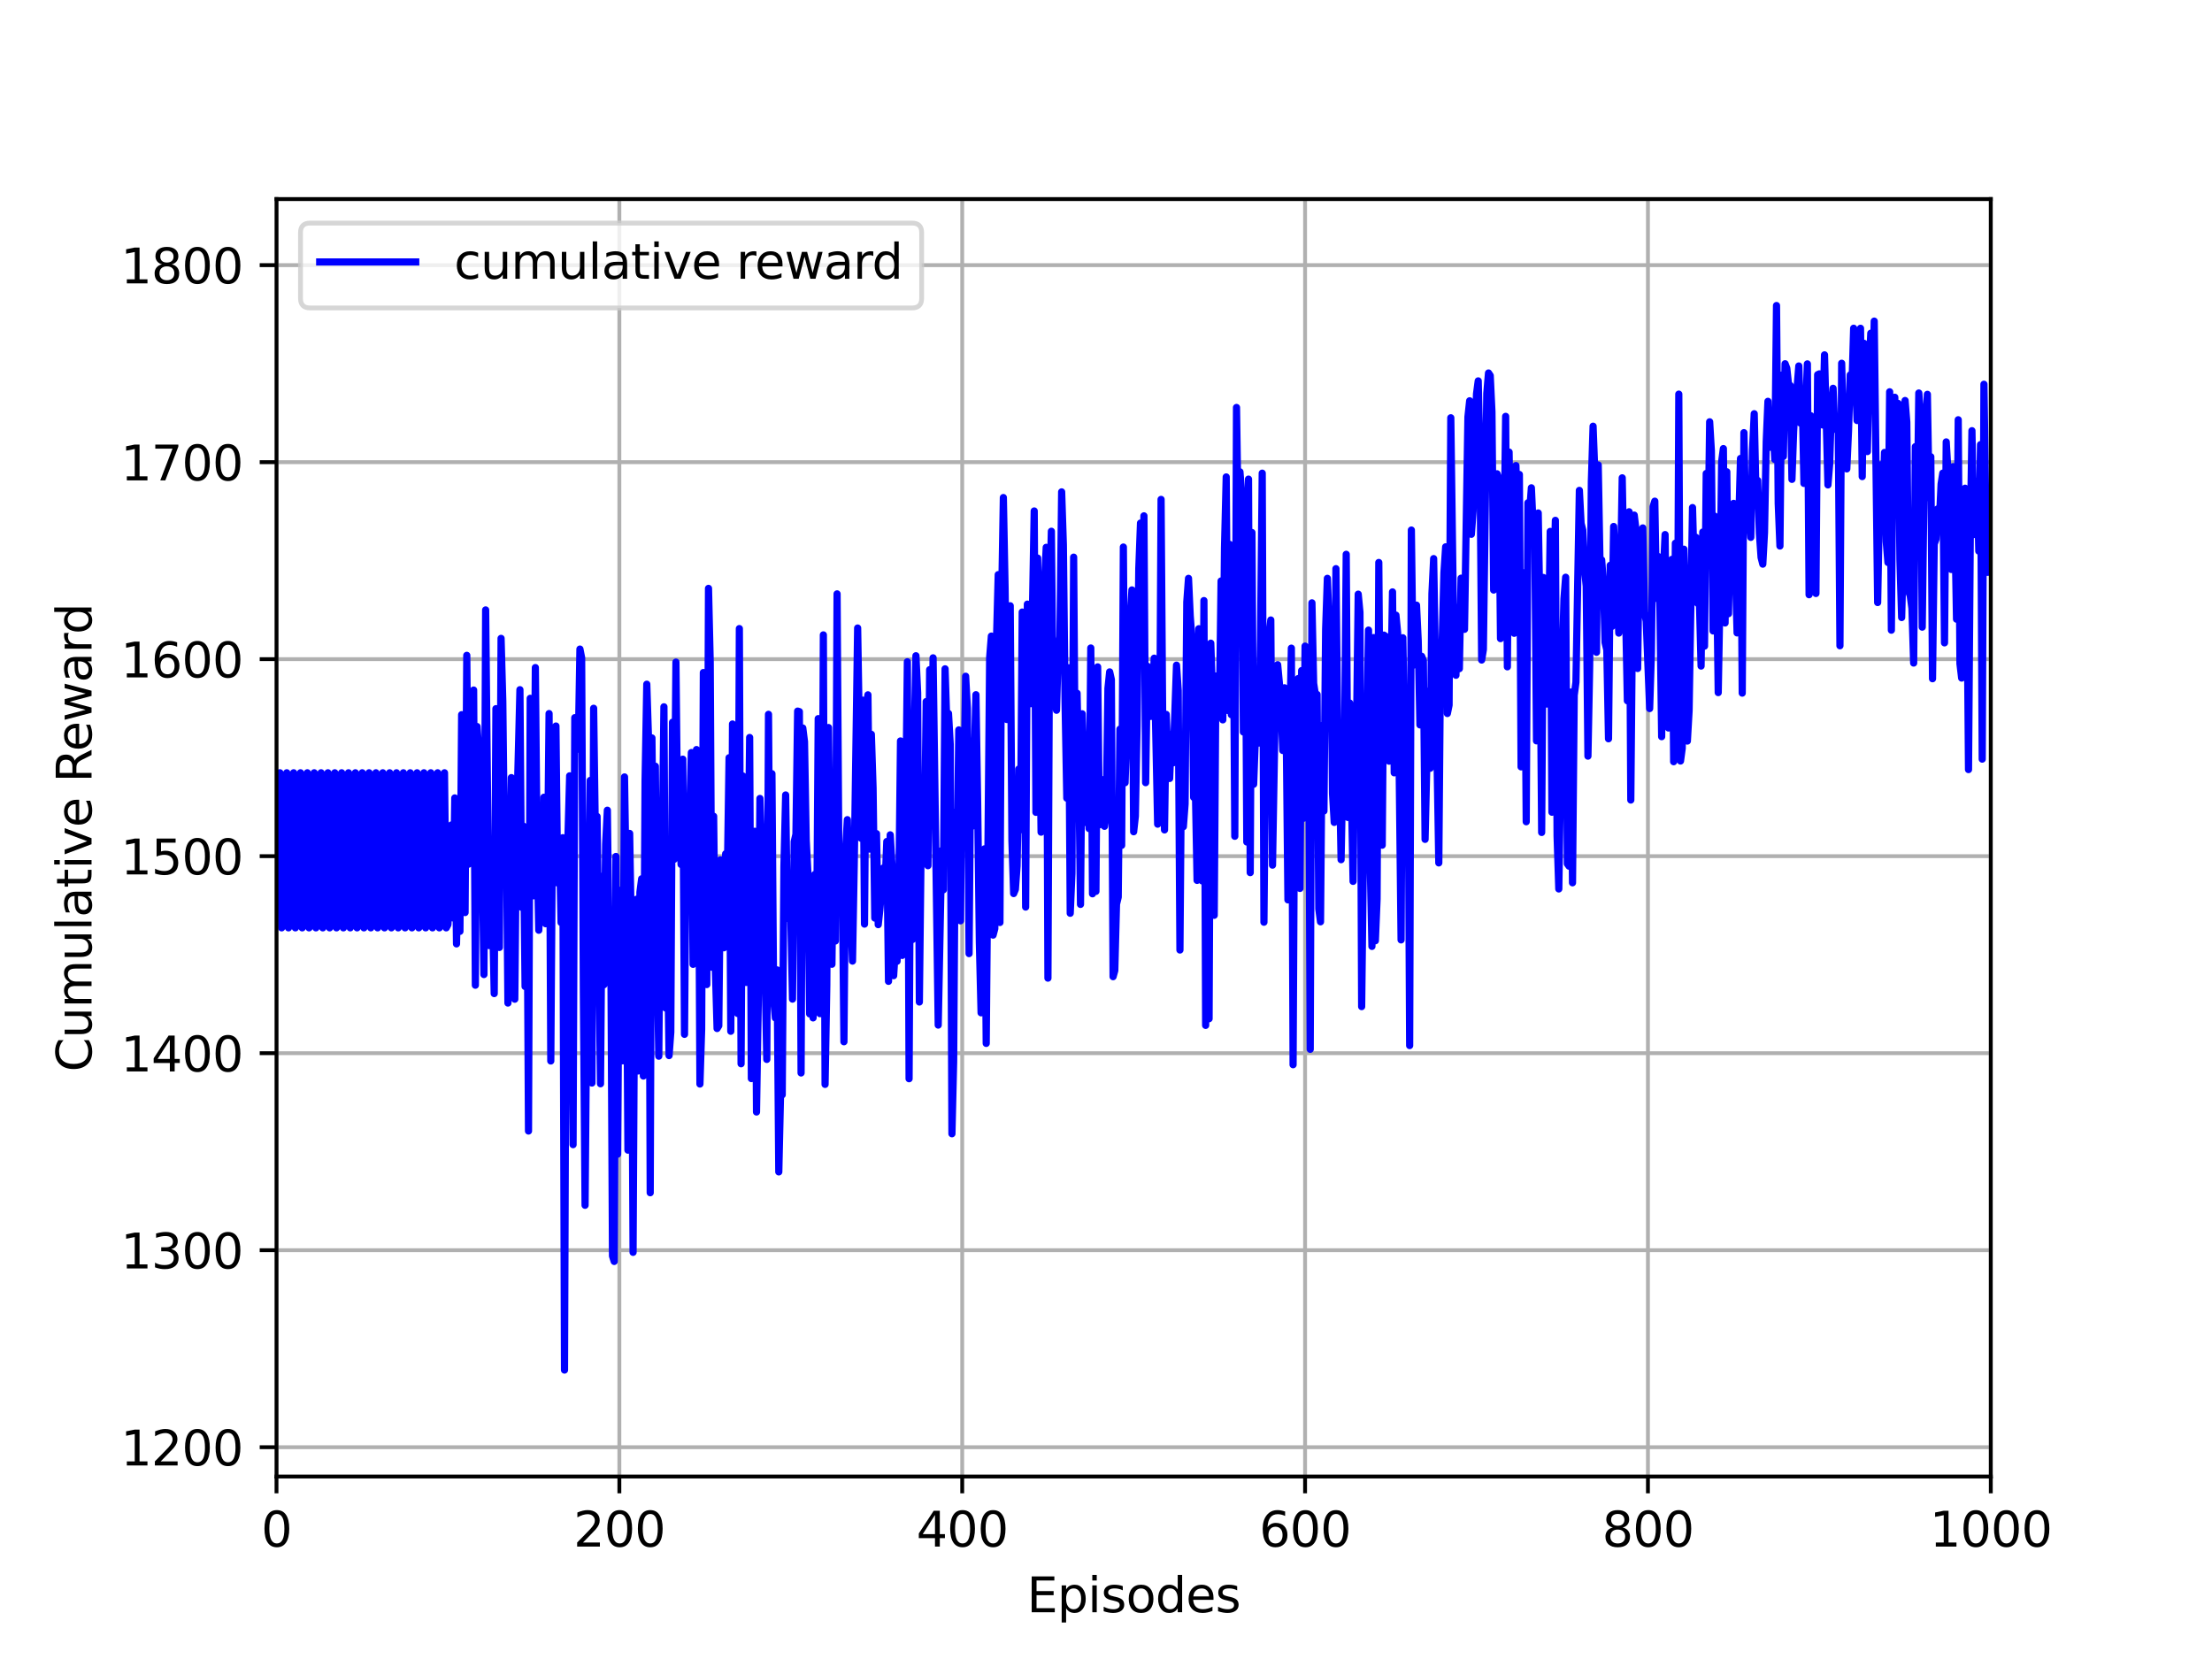 <?xml version="1.0" encoding="utf-8" standalone="no"?>
<!DOCTYPE svg PUBLIC "-//W3C//DTD SVG 1.1//EN"
  "http://www.w3.org/Graphics/SVG/1.1/DTD/svg11.dtd">
<svg height="345.6pt" version="1.1" viewBox="0 0 460.8 345.6" width="460.8pt" xmlns="http://www.w3.org/2000/svg" xmlns:xlink="http://www.w3.org/1999/xlink">
 <defs>
  <style type="text/css">*{stroke-linecap:butt;stroke-linejoin:round;}</style>
 </defs>
 <g id="figure_1">
  <g id="patch_1">
   <path d="M 0 345.6 
L 460.8 345.6 
L 460.8 0 
L 0 0 
z
" style="fill:#ffffff;"/>
  </g>
  <g id="axes_1">
   <g id="patch_2">
    <path d="M 57.6 307.584 
L 414.72 307.584 
L 414.72 41.472 
L 57.6 41.472 
z
" style="fill:#ffffff;"/>
   </g>
   <g id="matplotlib.axis_1">
    <g id="xtick_1">
     <g id="line2d_1">
      <path clip-path="url(#p957eb43e8a)" d="M 57.6 307.584 
L 57.6 41.472 
" style="fill:none;stroke:#b0b0b0;stroke-linecap:square;stroke-width:0.8;"/>
     </g>
     <g id="line2d_2">
      <defs>
       <path d="M 0 0 
L 0 3.5 
" id="mf67f5f4d45" style="stroke:#000000;stroke-width:0.8;"/>
      </defs>
      <g>
       <use style="stroke:#000000;stroke-width:0.8;" x="57.6" xlink:href="#mf67f5f4d45" y="307.584"/>
      </g>
     </g>
     <g id="text_1">
      <!-- 0 -->
      <g transform="translate(54.419 322.182)scale(0.1 -0.1)">
       <defs>
        <path d="M 2034 4250 
Q 1547 4250 1301 3770 
Q 1056 3291 1056 2328 
Q 1056 1369 1301 889 
Q 1547 409 2034 409 
Q 2525 409 2770 889 
Q 3016 1369 3016 2328 
Q 3016 3291 2770 3770 
Q 2525 4250 2034 4250 
z
M 2034 4750 
Q 2819 4750 3233 4129 
Q 3647 3509 3647 2328 
Q 3647 1150 3233 529 
Q 2819 -91 2034 -91 
Q 1250 -91 836 529 
Q 422 1150 422 2328 
Q 422 3509 836 4129 
Q 1250 4750 2034 4750 
z
" id="DejaVuSans-30" transform="scale(0.016)"/>
       </defs>
       <use xlink:href="#DejaVuSans-30"/>
      </g>
     </g>
    </g>
    <g id="xtick_2">
     <g id="line2d_3">
      <path clip-path="url(#p957eb43e8a)" d="M 129.024 307.584 
L 129.024 41.472 
" style="fill:none;stroke:#b0b0b0;stroke-linecap:square;stroke-width:0.8;"/>
     </g>
     <g id="line2d_4">
      <g>
       <use style="stroke:#000000;stroke-width:0.8;" x="129.024" xlink:href="#mf67f5f4d45" y="307.584"/>
      </g>
     </g>
     <g id="text_2">
      <!-- 200 -->
      <g transform="translate(119.48 322.182)scale(0.1 -0.1)">
       <defs>
        <path d="M 1228 531 
L 3431 531 
L 3431 0 
L 469 0 
L 469 531 
Q 828 903 1448 1529 
Q 2069 2156 2228 2338 
Q 2531 2678 2651 2914 
Q 2772 3150 2772 3378 
Q 2772 3750 2511 3984 
Q 2250 4219 1831 4219 
Q 1534 4219 1204 4116 
Q 875 4013 500 3803 
L 500 4441 
Q 881 4594 1212 4672 
Q 1544 4750 1819 4750 
Q 2544 4750 2975 4387 
Q 3406 4025 3406 3419 
Q 3406 3131 3298 2873 
Q 3191 2616 2906 2266 
Q 2828 2175 2409 1742 
Q 1991 1309 1228 531 
z
" id="DejaVuSans-32" transform="scale(0.016)"/>
       </defs>
       <use xlink:href="#DejaVuSans-32"/>
       <use x="63.623" xlink:href="#DejaVuSans-30"/>
       <use x="127.246" xlink:href="#DejaVuSans-30"/>
      </g>
     </g>
    </g>
    <g id="xtick_3">
     <g id="line2d_5">
      <path clip-path="url(#p957eb43e8a)" d="M 200.448 307.584 
L 200.448 41.472 
" style="fill:none;stroke:#b0b0b0;stroke-linecap:square;stroke-width:0.8;"/>
     </g>
     <g id="line2d_6">
      <g>
       <use style="stroke:#000000;stroke-width:0.8;" x="200.448" xlink:href="#mf67f5f4d45" y="307.584"/>
      </g>
     </g>
     <g id="text_3">
      <!-- 400 -->
      <g transform="translate(190.904 322.182)scale(0.1 -0.1)">
       <defs>
        <path d="M 2419 4116 
L 825 1625 
L 2419 1625 
L 2419 4116 
z
M 2253 4666 
L 3047 4666 
L 3047 1625 
L 3713 1625 
L 3713 1100 
L 3047 1100 
L 3047 0 
L 2419 0 
L 2419 1100 
L 313 1100 
L 313 1709 
L 2253 4666 
z
" id="DejaVuSans-34" transform="scale(0.016)"/>
       </defs>
       <use xlink:href="#DejaVuSans-34"/>
       <use x="63.623" xlink:href="#DejaVuSans-30"/>
       <use x="127.246" xlink:href="#DejaVuSans-30"/>
      </g>
     </g>
    </g>
    <g id="xtick_4">
     <g id="line2d_7">
      <path clip-path="url(#p957eb43e8a)" d="M 271.872 307.584 
L 271.872 41.472 
" style="fill:none;stroke:#b0b0b0;stroke-linecap:square;stroke-width:0.8;"/>
     </g>
     <g id="line2d_8">
      <g>
       <use style="stroke:#000000;stroke-width:0.8;" x="271.872" xlink:href="#mf67f5f4d45" y="307.584"/>
      </g>
     </g>
     <g id="text_4">
      <!-- 600 -->
      <g transform="translate(262.328 322.182)scale(0.1 -0.1)">
       <defs>
        <path d="M 2113 2584 
Q 1688 2584 1439 2293 
Q 1191 2003 1191 1497 
Q 1191 994 1439 701 
Q 1688 409 2113 409 
Q 2538 409 2786 701 
Q 3034 994 3034 1497 
Q 3034 2003 2786 2293 
Q 2538 2584 2113 2584 
z
M 3366 4563 
L 3366 3988 
Q 3128 4100 2886 4159 
Q 2644 4219 2406 4219 
Q 1781 4219 1451 3797 
Q 1122 3375 1075 2522 
Q 1259 2794 1537 2939 
Q 1816 3084 2150 3084 
Q 2853 3084 3261 2657 
Q 3669 2231 3669 1497 
Q 3669 778 3244 343 
Q 2819 -91 2113 -91 
Q 1303 -91 875 529 
Q 447 1150 447 2328 
Q 447 3434 972 4092 
Q 1497 4750 2381 4750 
Q 2619 4750 2861 4703 
Q 3103 4656 3366 4563 
z
" id="DejaVuSans-36" transform="scale(0.016)"/>
       </defs>
       <use xlink:href="#DejaVuSans-36"/>
       <use x="63.623" xlink:href="#DejaVuSans-30"/>
       <use x="127.246" xlink:href="#DejaVuSans-30"/>
      </g>
     </g>
    </g>
    <g id="xtick_5">
     <g id="line2d_9">
      <path clip-path="url(#p957eb43e8a)" d="M 343.296 307.584 
L 343.296 41.472 
" style="fill:none;stroke:#b0b0b0;stroke-linecap:square;stroke-width:0.8;"/>
     </g>
     <g id="line2d_10">
      <g>
       <use style="stroke:#000000;stroke-width:0.8;" x="343.296" xlink:href="#mf67f5f4d45" y="307.584"/>
      </g>
     </g>
     <g id="text_5">
      <!-- 800 -->
      <g transform="translate(333.752 322.182)scale(0.1 -0.1)">
       <defs>
        <path d="M 2034 2216 
Q 1584 2216 1326 1975 
Q 1069 1734 1069 1313 
Q 1069 891 1326 650 
Q 1584 409 2034 409 
Q 2484 409 2743 651 
Q 3003 894 3003 1313 
Q 3003 1734 2745 1975 
Q 2488 2216 2034 2216 
z
M 1403 2484 
Q 997 2584 770 2862 
Q 544 3141 544 3541 
Q 544 4100 942 4425 
Q 1341 4750 2034 4750 
Q 2731 4750 3128 4425 
Q 3525 4100 3525 3541 
Q 3525 3141 3298 2862 
Q 3072 2584 2669 2484 
Q 3125 2378 3379 2068 
Q 3634 1759 3634 1313 
Q 3634 634 3220 271 
Q 2806 -91 2034 -91 
Q 1263 -91 848 271 
Q 434 634 434 1313 
Q 434 1759 690 2068 
Q 947 2378 1403 2484 
z
M 1172 3481 
Q 1172 3119 1398 2916 
Q 1625 2713 2034 2713 
Q 2441 2713 2670 2916 
Q 2900 3119 2900 3481 
Q 2900 3844 2670 4047 
Q 2441 4250 2034 4250 
Q 1625 4250 1398 4047 
Q 1172 3844 1172 3481 
z
" id="DejaVuSans-38" transform="scale(0.016)"/>
       </defs>
       <use xlink:href="#DejaVuSans-38"/>
       <use x="63.623" xlink:href="#DejaVuSans-30"/>
       <use x="127.246" xlink:href="#DejaVuSans-30"/>
      </g>
     </g>
    </g>
    <g id="xtick_6">
     <g id="line2d_11">
      <path clip-path="url(#p957eb43e8a)" d="M 414.72 307.584 
L 414.72 41.472 
" style="fill:none;stroke:#b0b0b0;stroke-linecap:square;stroke-width:0.8;"/>
     </g>
     <g id="line2d_12">
      <g>
       <use style="stroke:#000000;stroke-width:0.8;" x="414.72" xlink:href="#mf67f5f4d45" y="307.584"/>
      </g>
     </g>
     <g id="text_6">
      <!-- 1000 -->
      <g transform="translate(401.995 322.182)scale(0.1 -0.1)">
       <defs>
        <path d="M 794 531 
L 1825 531 
L 1825 4091 
L 703 3866 
L 703 4441 
L 1819 4666 
L 2450 4666 
L 2450 531 
L 3481 531 
L 3481 0 
L 794 0 
L 794 531 
z
" id="DejaVuSans-31" transform="scale(0.016)"/>
       </defs>
       <use xlink:href="#DejaVuSans-31"/>
       <use x="63.623" xlink:href="#DejaVuSans-30"/>
       <use x="127.246" xlink:href="#DejaVuSans-30"/>
       <use x="190.869" xlink:href="#DejaVuSans-30"/>
      </g>
     </g>
    </g>
    <g id="text_7">
     <!-- Episodes -->
     <g transform="translate(213.918 335.861)scale(0.1 -0.1)">
      <defs>
       <path d="M 628 4666 
L 3578 4666 
L 3578 4134 
L 1259 4134 
L 1259 2753 
L 3481 2753 
L 3481 2222 
L 1259 2222 
L 1259 531 
L 3634 531 
L 3634 0 
L 628 0 
L 628 4666 
z
" id="DejaVuSans-45" transform="scale(0.016)"/>
       <path d="M 1159 525 
L 1159 -1331 
L 581 -1331 
L 581 3500 
L 1159 3500 
L 1159 2969 
Q 1341 3281 1617 3432 
Q 1894 3584 2278 3584 
Q 2916 3584 3314 3078 
Q 3713 2572 3713 1747 
Q 3713 922 3314 415 
Q 2916 -91 2278 -91 
Q 1894 -91 1617 61 
Q 1341 213 1159 525 
z
M 3116 1747 
Q 3116 2381 2855 2742 
Q 2594 3103 2138 3103 
Q 1681 3103 1420 2742 
Q 1159 2381 1159 1747 
Q 1159 1113 1420 752 
Q 1681 391 2138 391 
Q 2594 391 2855 752 
Q 3116 1113 3116 1747 
z
" id="DejaVuSans-70" transform="scale(0.016)"/>
       <path d="M 603 3500 
L 1178 3500 
L 1178 0 
L 603 0 
L 603 3500 
z
M 603 4863 
L 1178 4863 
L 1178 4134 
L 603 4134 
L 603 4863 
z
" id="DejaVuSans-69" transform="scale(0.016)"/>
       <path d="M 2834 3397 
L 2834 2853 
Q 2591 2978 2328 3040 
Q 2066 3103 1784 3103 
Q 1356 3103 1142 2972 
Q 928 2841 928 2578 
Q 928 2378 1081 2264 
Q 1234 2150 1697 2047 
L 1894 2003 
Q 2506 1872 2764 1633 
Q 3022 1394 3022 966 
Q 3022 478 2636 193 
Q 2250 -91 1575 -91 
Q 1294 -91 989 -36 
Q 684 19 347 128 
L 347 722 
Q 666 556 975 473 
Q 1284 391 1588 391 
Q 1994 391 2212 530 
Q 2431 669 2431 922 
Q 2431 1156 2273 1281 
Q 2116 1406 1581 1522 
L 1381 1569 
Q 847 1681 609 1914 
Q 372 2147 372 2553 
Q 372 3047 722 3315 
Q 1072 3584 1716 3584 
Q 2034 3584 2315 3537 
Q 2597 3491 2834 3397 
z
" id="DejaVuSans-73" transform="scale(0.016)"/>
       <path d="M 1959 3097 
Q 1497 3097 1228 2736 
Q 959 2375 959 1747 
Q 959 1119 1226 758 
Q 1494 397 1959 397 
Q 2419 397 2687 759 
Q 2956 1122 2956 1747 
Q 2956 2369 2687 2733 
Q 2419 3097 1959 3097 
z
M 1959 3584 
Q 2709 3584 3137 3096 
Q 3566 2609 3566 1747 
Q 3566 888 3137 398 
Q 2709 -91 1959 -91 
Q 1206 -91 779 398 
Q 353 888 353 1747 
Q 353 2609 779 3096 
Q 1206 3584 1959 3584 
z
" id="DejaVuSans-6f" transform="scale(0.016)"/>
       <path d="M 2906 2969 
L 2906 4863 
L 3481 4863 
L 3481 0 
L 2906 0 
L 2906 525 
Q 2725 213 2448 61 
Q 2172 -91 1784 -91 
Q 1150 -91 751 415 
Q 353 922 353 1747 
Q 353 2572 751 3078 
Q 1150 3584 1784 3584 
Q 2172 3584 2448 3432 
Q 2725 3281 2906 2969 
z
M 947 1747 
Q 947 1113 1208 752 
Q 1469 391 1925 391 
Q 2381 391 2643 752 
Q 2906 1113 2906 1747 
Q 2906 2381 2643 2742 
Q 2381 3103 1925 3103 
Q 1469 3103 1208 2742 
Q 947 2381 947 1747 
z
" id="DejaVuSans-64" transform="scale(0.016)"/>
       <path d="M 3597 1894 
L 3597 1613 
L 953 1613 
Q 991 1019 1311 708 
Q 1631 397 2203 397 
Q 2534 397 2845 478 
Q 3156 559 3463 722 
L 3463 178 
Q 3153 47 2828 -22 
Q 2503 -91 2169 -91 
Q 1331 -91 842 396 
Q 353 884 353 1716 
Q 353 2575 817 3079 
Q 1281 3584 2069 3584 
Q 2775 3584 3186 3129 
Q 3597 2675 3597 1894 
z
M 3022 2063 
Q 3016 2534 2758 2815 
Q 2500 3097 2075 3097 
Q 1594 3097 1305 2825 
Q 1016 2553 972 2059 
L 3022 2063 
z
" id="DejaVuSans-65" transform="scale(0.016)"/>
      </defs>
      <use xlink:href="#DejaVuSans-45"/>
      <use x="63.184" xlink:href="#DejaVuSans-70"/>
      <use x="126.66" xlink:href="#DejaVuSans-69"/>
      <use x="154.443" xlink:href="#DejaVuSans-73"/>
      <use x="206.543" xlink:href="#DejaVuSans-6f"/>
      <use x="267.725" xlink:href="#DejaVuSans-64"/>
      <use x="331.201" xlink:href="#DejaVuSans-65"/>
      <use x="392.725" xlink:href="#DejaVuSans-73"/>
     </g>
    </g>
   </g>
   <g id="matplotlib.axis_2">
    <g id="ytick_1">
     <g id="line2d_13">
      <path clip-path="url(#p957eb43e8a)" d="M 57.6 301.48 
L 414.72 301.48 
" style="fill:none;stroke:#b0b0b0;stroke-linecap:square;stroke-width:0.8;"/>
     </g>
     <g id="line2d_14">
      <defs>
       <path d="M 0 0 
L -3.5 0 
" id="md6b664fd42" style="stroke:#000000;stroke-width:0.8;"/>
      </defs>
      <g>
       <use style="stroke:#000000;stroke-width:0.8;" x="57.6" xlink:href="#md6b664fd42" y="301.48"/>
      </g>
     </g>
     <g id="text_8">
      <!-- 1200 -->
      <g transform="translate(25.15 305.279)scale(0.1 -0.1)">
       <use xlink:href="#DejaVuSans-31"/>
       <use x="63.623" xlink:href="#DejaVuSans-32"/>
       <use x="127.246" xlink:href="#DejaVuSans-30"/>
       <use x="190.869" xlink:href="#DejaVuSans-30"/>
      </g>
     </g>
    </g>
    <g id="ytick_2">
     <g id="line2d_15">
      <path clip-path="url(#p957eb43e8a)" d="M 57.6 260.439 
L 414.72 260.439 
" style="fill:none;stroke:#b0b0b0;stroke-linecap:square;stroke-width:0.8;"/>
     </g>
     <g id="line2d_16">
      <g>
       <use style="stroke:#000000;stroke-width:0.8;" x="57.6" xlink:href="#md6b664fd42" y="260.439"/>
      </g>
     </g>
     <g id="text_9">
      <!-- 1300 -->
      <g transform="translate(25.15 264.239)scale(0.1 -0.1)">
       <defs>
        <path d="M 2597 2516 
Q 3050 2419 3304 2112 
Q 3559 1806 3559 1356 
Q 3559 666 3084 287 
Q 2609 -91 1734 -91 
Q 1441 -91 1130 -33 
Q 819 25 488 141 
L 488 750 
Q 750 597 1062 519 
Q 1375 441 1716 441 
Q 2309 441 2620 675 
Q 2931 909 2931 1356 
Q 2931 1769 2642 2001 
Q 2353 2234 1838 2234 
L 1294 2234 
L 1294 2753 
L 1863 2753 
Q 2328 2753 2575 2939 
Q 2822 3125 2822 3475 
Q 2822 3834 2567 4026 
Q 2313 4219 1838 4219 
Q 1578 4219 1281 4162 
Q 984 4106 628 3988 
L 628 4550 
Q 988 4650 1302 4700 
Q 1616 4750 1894 4750 
Q 2613 4750 3031 4423 
Q 3450 4097 3450 3541 
Q 3450 3153 3228 2886 
Q 3006 2619 2597 2516 
z
" id="DejaVuSans-33" transform="scale(0.016)"/>
       </defs>
       <use xlink:href="#DejaVuSans-31"/>
       <use x="63.623" xlink:href="#DejaVuSans-33"/>
       <use x="127.246" xlink:href="#DejaVuSans-30"/>
       <use x="190.869" xlink:href="#DejaVuSans-30"/>
      </g>
     </g>
    </g>
    <g id="ytick_3">
     <g id="line2d_17">
      <path clip-path="url(#p957eb43e8a)" d="M 57.6 219.398 
L 414.72 219.398 
" style="fill:none;stroke:#b0b0b0;stroke-linecap:square;stroke-width:0.8;"/>
     </g>
     <g id="line2d_18">
      <g>
       <use style="stroke:#000000;stroke-width:0.8;" x="57.6" xlink:href="#md6b664fd42" y="219.398"/>
      </g>
     </g>
     <g id="text_10">
      <!-- 1400 -->
      <g transform="translate(25.15 223.198)scale(0.1 -0.1)">
       <use xlink:href="#DejaVuSans-31"/>
       <use x="63.623" xlink:href="#DejaVuSans-34"/>
       <use x="127.246" xlink:href="#DejaVuSans-30"/>
       <use x="190.869" xlink:href="#DejaVuSans-30"/>
      </g>
     </g>
    </g>
    <g id="ytick_4">
     <g id="line2d_19">
      <path clip-path="url(#p957eb43e8a)" d="M 57.6 178.358 
L 414.72 178.358 
" style="fill:none;stroke:#b0b0b0;stroke-linecap:square;stroke-width:0.8;"/>
     </g>
     <g id="line2d_20">
      <g>
       <use style="stroke:#000000;stroke-width:0.8;" x="57.6" xlink:href="#md6b664fd42" y="178.358"/>
      </g>
     </g>
     <g id="text_11">
      <!-- 1500 -->
      <g transform="translate(25.15 182.157)scale(0.1 -0.1)">
       <defs>
        <path d="M 691 4666 
L 3169 4666 
L 3169 4134 
L 1269 4134 
L 1269 2991 
Q 1406 3038 1543 3061 
Q 1681 3084 1819 3084 
Q 2600 3084 3056 2656 
Q 3513 2228 3513 1497 
Q 3513 744 3044 326 
Q 2575 -91 1722 -91 
Q 1428 -91 1123 -41 
Q 819 9 494 109 
L 494 744 
Q 775 591 1075 516 
Q 1375 441 1709 441 
Q 2250 441 2565 725 
Q 2881 1009 2881 1497 
Q 2881 1984 2565 2268 
Q 2250 2553 1709 2553 
Q 1456 2553 1204 2497 
Q 953 2441 691 2322 
L 691 4666 
z
" id="DejaVuSans-35" transform="scale(0.016)"/>
       </defs>
       <use xlink:href="#DejaVuSans-31"/>
       <use x="63.623" xlink:href="#DejaVuSans-35"/>
       <use x="127.246" xlink:href="#DejaVuSans-30"/>
       <use x="190.869" xlink:href="#DejaVuSans-30"/>
      </g>
     </g>
    </g>
    <g id="ytick_5">
     <g id="line2d_21">
      <path clip-path="url(#p957eb43e8a)" d="M 57.6 137.317 
L 414.72 137.317 
" style="fill:none;stroke:#b0b0b0;stroke-linecap:square;stroke-width:0.8;"/>
     </g>
     <g id="line2d_22">
      <g>
       <use style="stroke:#000000;stroke-width:0.8;" x="57.6" xlink:href="#md6b664fd42" y="137.317"/>
      </g>
     </g>
     <g id="text_12">
      <!-- 1600 -->
      <g transform="translate(25.15 141.116)scale(0.1 -0.1)">
       <use xlink:href="#DejaVuSans-31"/>
       <use x="63.623" xlink:href="#DejaVuSans-36"/>
       <use x="127.246" xlink:href="#DejaVuSans-30"/>
       <use x="190.869" xlink:href="#DejaVuSans-30"/>
      </g>
     </g>
    </g>
    <g id="ytick_6">
     <g id="line2d_23">
      <path clip-path="url(#p957eb43e8a)" d="M 57.6 96.276 
L 414.72 96.276 
" style="fill:none;stroke:#b0b0b0;stroke-linecap:square;stroke-width:0.8;"/>
     </g>
     <g id="line2d_24">
      <g>
       <use style="stroke:#000000;stroke-width:0.8;" x="57.6" xlink:href="#md6b664fd42" y="96.276"/>
      </g>
     </g>
     <g id="text_13">
      <!-- 1700 -->
      <g transform="translate(25.15 100.075)scale(0.1 -0.1)">
       <defs>
        <path d="M 525 4666 
L 3525 4666 
L 3525 4397 
L 1831 0 
L 1172 0 
L 2766 4134 
L 525 4134 
L 525 4666 
z
" id="DejaVuSans-37" transform="scale(0.016)"/>
       </defs>
       <use xlink:href="#DejaVuSans-31"/>
       <use x="63.623" xlink:href="#DejaVuSans-37"/>
       <use x="127.246" xlink:href="#DejaVuSans-30"/>
       <use x="190.869" xlink:href="#DejaVuSans-30"/>
      </g>
     </g>
    </g>
    <g id="ytick_7">
     <g id="line2d_25">
      <path clip-path="url(#p957eb43e8a)" d="M 57.6 55.235 
L 414.72 55.235 
" style="fill:none;stroke:#b0b0b0;stroke-linecap:square;stroke-width:0.8;"/>
     </g>
     <g id="line2d_26">
      <g>
       <use style="stroke:#000000;stroke-width:0.8;" x="57.6" xlink:href="#md6b664fd42" y="55.235"/>
      </g>
     </g>
     <g id="text_14">
      <!-- 1800 -->
      <g transform="translate(25.15 59.034)scale(0.1 -0.1)">
       <use xlink:href="#DejaVuSans-31"/>
       <use x="63.623" xlink:href="#DejaVuSans-38"/>
       <use x="127.246" xlink:href="#DejaVuSans-30"/>
       <use x="190.869" xlink:href="#DejaVuSans-30"/>
      </g>
     </g>
    </g>
    <g id="text_15">
     <!-- Cumulative Reward -->
     <g transform="translate(19.07 223.276)rotate(-90)scale(0.1 -0.1)">
      <defs>
       <path d="M 4122 4306 
L 4122 3641 
Q 3803 3938 3442 4084 
Q 3081 4231 2675 4231 
Q 1875 4231 1450 3742 
Q 1025 3253 1025 2328 
Q 1025 1406 1450 917 
Q 1875 428 2675 428 
Q 3081 428 3442 575 
Q 3803 722 4122 1019 
L 4122 359 
Q 3791 134 3420 21 
Q 3050 -91 2638 -91 
Q 1578 -91 968 557 
Q 359 1206 359 2328 
Q 359 3453 968 4101 
Q 1578 4750 2638 4750 
Q 3056 4750 3426 4639 
Q 3797 4528 4122 4306 
z
" id="DejaVuSans-43" transform="scale(0.016)"/>
       <path d="M 544 1381 
L 544 3500 
L 1119 3500 
L 1119 1403 
Q 1119 906 1312 657 
Q 1506 409 1894 409 
Q 2359 409 2629 706 
Q 2900 1003 2900 1516 
L 2900 3500 
L 3475 3500 
L 3475 0 
L 2900 0 
L 2900 538 
Q 2691 219 2414 64 
Q 2138 -91 1772 -91 
Q 1169 -91 856 284 
Q 544 659 544 1381 
z
M 1991 3584 
L 1991 3584 
z
" id="DejaVuSans-75" transform="scale(0.016)"/>
       <path d="M 3328 2828 
Q 3544 3216 3844 3400 
Q 4144 3584 4550 3584 
Q 5097 3584 5394 3201 
Q 5691 2819 5691 2113 
L 5691 0 
L 5113 0 
L 5113 2094 
Q 5113 2597 4934 2840 
Q 4756 3084 4391 3084 
Q 3944 3084 3684 2787 
Q 3425 2491 3425 1978 
L 3425 0 
L 2847 0 
L 2847 2094 
Q 2847 2600 2669 2842 
Q 2491 3084 2119 3084 
Q 1678 3084 1418 2786 
Q 1159 2488 1159 1978 
L 1159 0 
L 581 0 
L 581 3500 
L 1159 3500 
L 1159 2956 
Q 1356 3278 1631 3431 
Q 1906 3584 2284 3584 
Q 2666 3584 2933 3390 
Q 3200 3197 3328 2828 
z
" id="DejaVuSans-6d" transform="scale(0.016)"/>
       <path d="M 603 4863 
L 1178 4863 
L 1178 0 
L 603 0 
L 603 4863 
z
" id="DejaVuSans-6c" transform="scale(0.016)"/>
       <path d="M 2194 1759 
Q 1497 1759 1228 1600 
Q 959 1441 959 1056 
Q 959 750 1161 570 
Q 1363 391 1709 391 
Q 2188 391 2477 730 
Q 2766 1069 2766 1631 
L 2766 1759 
L 2194 1759 
z
M 3341 1997 
L 3341 0 
L 2766 0 
L 2766 531 
Q 2569 213 2275 61 
Q 1981 -91 1556 -91 
Q 1019 -91 701 211 
Q 384 513 384 1019 
Q 384 1609 779 1909 
Q 1175 2209 1959 2209 
L 2766 2209 
L 2766 2266 
Q 2766 2663 2505 2880 
Q 2244 3097 1772 3097 
Q 1472 3097 1187 3025 
Q 903 2953 641 2809 
L 641 3341 
Q 956 3463 1253 3523 
Q 1550 3584 1831 3584 
Q 2591 3584 2966 3190 
Q 3341 2797 3341 1997 
z
" id="DejaVuSans-61" transform="scale(0.016)"/>
       <path d="M 1172 4494 
L 1172 3500 
L 2356 3500 
L 2356 3053 
L 1172 3053 
L 1172 1153 
Q 1172 725 1289 603 
Q 1406 481 1766 481 
L 2356 481 
L 2356 0 
L 1766 0 
Q 1100 0 847 248 
Q 594 497 594 1153 
L 594 3053 
L 172 3053 
L 172 3500 
L 594 3500 
L 594 4494 
L 1172 4494 
z
" id="DejaVuSans-74" transform="scale(0.016)"/>
       <path d="M 191 3500 
L 800 3500 
L 1894 563 
L 2988 3500 
L 3597 3500 
L 2284 0 
L 1503 0 
L 191 3500 
z
" id="DejaVuSans-76" transform="scale(0.016)"/>
       <path id="DejaVuSans-20" transform="scale(0.016)"/>
       <path d="M 2841 2188 
Q 3044 2119 3236 1894 
Q 3428 1669 3622 1275 
L 4263 0 
L 3584 0 
L 2988 1197 
Q 2756 1666 2539 1819 
Q 2322 1972 1947 1972 
L 1259 1972 
L 1259 0 
L 628 0 
L 628 4666 
L 2053 4666 
Q 2853 4666 3247 4331 
Q 3641 3997 3641 3322 
Q 3641 2881 3436 2590 
Q 3231 2300 2841 2188 
z
M 1259 4147 
L 1259 2491 
L 2053 2491 
Q 2509 2491 2742 2702 
Q 2975 2913 2975 3322 
Q 2975 3731 2742 3939 
Q 2509 4147 2053 4147 
L 1259 4147 
z
" id="DejaVuSans-52" transform="scale(0.016)"/>
       <path d="M 269 3500 
L 844 3500 
L 1563 769 
L 2278 3500 
L 2956 3500 
L 3675 769 
L 4391 3500 
L 4966 3500 
L 4050 0 
L 3372 0 
L 2619 2869 
L 1863 0 
L 1184 0 
L 269 3500 
z
" id="DejaVuSans-77" transform="scale(0.016)"/>
       <path d="M 2631 2963 
Q 2534 3019 2420 3045 
Q 2306 3072 2169 3072 
Q 1681 3072 1420 2755 
Q 1159 2438 1159 1844 
L 1159 0 
L 581 0 
L 581 3500 
L 1159 3500 
L 1159 2956 
Q 1341 3275 1631 3429 
Q 1922 3584 2338 3584 
Q 2397 3584 2469 3576 
Q 2541 3569 2628 3553 
L 2631 2963 
z
" id="DejaVuSans-72" transform="scale(0.016)"/>
      </defs>
      <use xlink:href="#DejaVuSans-43"/>
      <use x="69.824" xlink:href="#DejaVuSans-75"/>
      <use x="133.203" xlink:href="#DejaVuSans-6d"/>
      <use x="230.615" xlink:href="#DejaVuSans-75"/>
      <use x="293.994" xlink:href="#DejaVuSans-6c"/>
      <use x="321.777" xlink:href="#DejaVuSans-61"/>
      <use x="383.057" xlink:href="#DejaVuSans-74"/>
      <use x="422.266" xlink:href="#DejaVuSans-69"/>
      <use x="450.049" xlink:href="#DejaVuSans-76"/>
      <use x="509.229" xlink:href="#DejaVuSans-65"/>
      <use x="570.752" xlink:href="#DejaVuSans-20"/>
      <use x="602.539" xlink:href="#DejaVuSans-52"/>
      <use x="667.521" xlink:href="#DejaVuSans-65"/>
      <use x="729.045" xlink:href="#DejaVuSans-77"/>
      <use x="810.832" xlink:href="#DejaVuSans-61"/>
      <use x="872.111" xlink:href="#DejaVuSans-72"/>
      <use x="911.475" xlink:href="#DejaVuSans-64"/>
     </g>
    </g>
   </g>
   <g id="line2d_27">
    <path clip-path="url(#p957eb43e8a)" d="M 57.6 183.614 
L 57.957 164.722 
L 58.314 160.984 
L 58.671 193.287 
L 59.028 183.614 
L 59.386 164.722 
L 59.743 160.984 
L 60.1 193.287 
L 60.457 183.614 
L 60.814 164.722 
L 61.171 160.984 
L 61.528 193.287 
L 61.885 183.614 
L 62.243 164.722 
L 62.6 160.984 
L 62.957 193.287 
L 63.314 183.614 
L 63.671 164.722 
L 64.028 160.984 
L 64.385 193.287 
L 64.742 183.614 
L 65.1 164.722 
L 65.457 160.984 
L 65.814 193.287 
L 66.171 183.614 
L 66.528 164.722 
L 66.885 160.984 
L 67.242 193.287 
L 67.599 183.614 
L 67.956 164.722 
L 68.314 160.984 
L 68.671 193.287 
L 69.028 183.614 
L 69.385 164.722 
L 69.742 160.984 
L 70.099 193.287 
L 70.456 183.614 
L 70.813 164.722 
L 71.171 160.984 
L 71.528 193.287 
L 71.885 183.614 
L 72.242 164.722 
L 72.599 160.984 
L 72.956 193.287 
L 73.313 183.614 
L 73.67 164.722 
L 74.028 160.984 
L 74.385 193.287 
L 74.742 183.614 
L 75.099 164.722 
L 75.456 160.984 
L 75.813 193.287 
L 76.17 183.614 
L 76.527 164.722 
L 76.884 160.984 
L 77.242 193.287 
L 77.599 183.614 
L 77.956 164.722 
L 78.313 160.984 
L 78.67 193.287 
L 79.027 183.614 
L 79.384 164.722 
L 79.741 160.984 
L 80.099 193.287 
L 80.456 183.614 
L 80.813 164.722 
L 81.17 160.984 
L 81.527 193.287 
L 81.884 183.614 
L 82.241 164.722 
L 82.598 160.984 
L 82.956 193.287 
L 83.313 183.614 
L 83.67 164.722 
L 84.027 160.984 
L 84.384 193.287 
L 84.741 183.614 
L 85.098 164.722 
L 85.455 160.984 
L 85.812 193.287 
L 86.17 183.614 
L 86.527 164.722 
L 86.884 160.984 
L 87.241 193.287 
L 87.598 183.614 
L 87.955 164.722 
L 88.312 160.984 
L 88.669 193.287 
L 89.027 183.614 
L 89.384 164.722 
L 89.741 160.984 
L 90.098 193.287 
L 90.455 183.614 
L 90.812 164.722 
L 91.169 160.984 
L 91.526 193.287 
L 91.884 183.614 
L 92.241 164.722 
L 92.598 160.984 
L 92.955 193.287 
L 93.312 192.612 
L 93.669 185.315 
L 94.026 171.861 
L 94.383 191.222 
L 94.74 166.222 
L 95.098 196.63 
L 95.455 180.623 
L 95.812 194.02 
L 96.169 148.88 
L 96.526 187.147 
L 96.883 190.103 
L 97.24 136.521 
L 97.597 180.026 
L 97.955 168.151 
L 98.312 149.781 
L 98.669 143.748 
L 99.026 205.239 
L 99.383 151.352 
L 99.74 156.63 
L 100.454 177.785 
L 100.812 203.013 
L 101.169 127.059 
L 101.883 196.975 
L 102.24 190.826 
L 102.597 190.066 
L 102.954 206.981 
L 103.311 147.63 
L 103.668 156.086 
L 104.026 197.372 
L 104.383 132.983 
L 104.74 146.056 
L 105.097 177.094 
L 105.454 169.317 
L 105.811 208.953 
L 106.525 161.993 
L 107.24 208.149 
L 107.597 172.104 
L 108.311 143.674 
L 108.668 189.017 
L 109.025 172.094 
L 109.382 205.505 
L 109.74 173.369 
L 110.097 235.612 
L 110.454 145.477 
L 111.168 186.609 
L 111.525 139.066 
L 111.882 176.637 
L 112.239 193.784 
L 112.596 183.29 
L 112.954 189.107 
L 113.311 166.083 
L 113.668 192.428 
L 114.025 183.85 
L 114.382 148.648 
L 114.739 221.021 
L 115.096 170.6 
L 115.453 176.362 
L 115.811 151.243 
L 116.168 183.949 
L 116.525 175.135 
L 116.882 192.184 
L 117.239 174.507 
L 117.596 285.408 
L 117.953 187.542 
L 118.668 161.619 
L 119.382 238.452 
L 119.739 149.5 
L 120.096 155.161 
L 120.453 156.072 
L 120.81 135.217 
L 121.167 137.043 
L 121.524 206.302 
L 121.882 251.08 
L 122.239 208.673 
L 122.596 192.263 
L 122.953 162.578 
L 123.31 225.612 
L 123.667 147.547 
L 124.024 174.032 
L 124.381 170.079 
L 125.096 225.766 
L 125.453 182.534 
L 125.81 205.145 
L 126.167 175.832 
L 126.524 168.78 
L 126.881 198.908 
L 127.238 195.901 
L 127.596 261.665 
L 127.953 262.778 
L 128.31 178.415 
L 128.667 240.439 
L 129.024 185.461 
L 129.738 220.987 
L 130.095 161.849 
L 130.452 184.691 
L 130.81 239.596 
L 131.167 173.618 
L 131.524 194.721 
L 131.881 260.885 
L 132.238 196.136 
L 132.595 187.334 
L 132.952 223.102 
L 133.309 185.85 
L 133.667 183.07 
L 134.024 224.156 
L 134.381 162.609 
L 134.738 142.534 
L 135.095 153.868 
L 135.452 248.469 
L 135.809 153.725 
L 136.166 185.596 
L 136.524 159.617 
L 136.881 198.968 
L 137.238 220.024 
L 137.595 180.579 
L 137.952 177.603 
L 138.309 147.239 
L 138.666 209.989 
L 139.023 194.713 
L 139.38 219.896 
L 139.738 215.009 
L 140.095 150.46 
L 140.452 179.006 
L 140.809 137.931 
L 141.166 171.646 
L 141.523 168.443 
L 141.88 180.088 
L 142.237 158.155 
L 142.595 215.468 
L 142.952 170.562 
L 143.309 182.14 
L 144.023 156.77 
L 144.38 200.891 
L 144.737 172.971 
L 145.094 156.149 
L 145.452 159.284 
L 145.809 225.82 
L 146.166 214.389 
L 146.523 140.101 
L 147.237 205.101 
L 147.594 122.573 
L 147.951 137.971 
L 148.308 201.488 
L 148.666 170.04 
L 149.023 201.757 
L 149.38 214.258 
L 149.737 213.677 
L 150.094 179.115 
L 150.808 197.438 
L 151.165 177.857 
L 151.523 182.097 
L 151.88 157.85 
L 152.237 214.83 
L 152.594 150.823 
L 152.951 181.872 
L 153.308 158.704 
L 153.665 211.131 
L 154.022 130.946 
L 154.38 221.601 
L 154.737 161.641 
L 155.451 204.662 
L 155.808 185.84 
L 156.165 153.629 
L 156.522 224.688 
L 156.879 222.631 
L 157.236 173.171 
L 157.594 231.649 
L 157.951 209.35 
L 158.308 166.333 
L 158.665 177.574 
L 159.022 183.668 
L 159.736 220.693 
L 160.093 148.809 
L 160.451 200.843 
L 160.808 161.17 
L 161.165 208.206 
L 161.522 212.059 
L 161.879 202.045 
L 162.236 244.125 
L 162.593 228.32 
L 162.95 228.072 
L 163.308 180.449 
L 163.665 165.606 
L 164.022 191.313 
L 164.379 191.235 
L 164.736 190.567 
L 165.093 208.132 
L 165.45 175.317 
L 165.807 173.795 
L 166.164 148.138 
L 166.522 148.241 
L 166.879 223.517 
L 167.236 151.655 
L 167.593 154.499 
L 167.95 175.003 
L 168.307 181.942 
L 168.664 211.211 
L 169.021 184.55 
L 169.379 212.043 
L 169.736 182.161 
L 170.093 199.247 
L 170.45 149.703 
L 170.807 211.164 
L 171.164 202.296 
L 171.521 132.26 
L 171.878 225.897 
L 172.236 205.281 
L 172.593 151.561 
L 172.95 181.31 
L 173.307 200.873 
L 173.664 171.532 
L 174.021 196.029 
L 174.378 123.716 
L 174.735 176.945 
L 175.092 180.6 
L 175.45 180.903 
L 175.807 217.013 
L 176.164 176.885 
L 176.521 170.752 
L 176.878 185.558 
L 177.235 190.013 
L 177.592 200.209 
L 177.949 180.315 
L 178.664 130.827 
L 179.378 174.632 
L 179.735 145.859 
L 180.092 192.506 
L 180.449 147.694 
L 180.806 144.747 
L 181.164 176.878 
L 181.521 152.968 
L 181.878 164.153 
L 182.235 191.248 
L 182.592 173.662 
L 182.949 192.623 
L 183.306 189.327 
L 184.02 180.814 
L 184.378 184.142 
L 184.735 175.302 
L 185.092 204.43 
L 185.449 173.914 
L 185.806 180.081 
L 186.163 203.25 
L 186.52 197.476 
L 186.877 200.251 
L 187.235 186.038 
L 187.592 154.354 
L 187.949 199.031 
L 188.663 169.339 
L 189.02 137.858 
L 189.377 224.719 
L 189.734 159.098 
L 190.092 195.714 
L 190.449 153.376 
L 190.806 136.605 
L 191.163 144.342 
L 191.52 208.736 
L 191.877 176.834 
L 192.234 162.582 
L 192.591 174.876 
L 192.948 146.144 
L 193.306 180.338 
L 193.663 139.505 
L 194.02 167.524 
L 194.377 137.038 
L 195.448 213.539 
L 196.163 177.187 
L 196.52 185.365 
L 196.877 139.33 
L 197.234 150.586 
L 197.591 148.623 
L 197.948 155.005 
L 198.305 236.182 
L 198.662 221.187 
L 199.02 169.17 
L 199.377 181.179 
L 199.734 152.053 
L 200.091 191.824 
L 200.448 152.374 
L 200.805 164.503 
L 201.162 140.873 
L 201.519 147.517 
L 201.876 198.651 
L 202.234 154.405 
L 202.591 172.098 
L 203.305 144.72 
L 203.662 167.069 
L 204.019 196.385 
L 204.376 210.984 
L 205.091 176.83 
L 205.448 217.359 
L 206.162 137.009 
L 206.519 132.512 
L 206.876 194.799 
L 207.233 193.456 
L 207.59 133.265 
L 207.948 119.707 
L 208.305 192.17 
L 208.662 124.694 
L 209.019 103.65 
L 209.376 122.393 
L 209.733 149.883 
L 210.09 141.138 
L 210.447 126.192 
L 210.804 175.147 
L 211.162 186.142 
L 211.519 185.286 
L 211.876 180.411 
L 212.233 160.2 
L 212.59 172.856 
L 212.947 127.505 
L 213.304 132.489 
L 213.661 188.955 
L 214.019 125.853 
L 214.376 145.396 
L 214.733 146.583 
L 215.447 106.445 
L 215.804 169.224 
L 216.161 116.255 
L 216.876 173.356 
L 217.233 139.317 
L 217.59 121.309 
L 217.947 114.023 
L 218.304 203.762 
L 218.661 125.26 
L 219.018 110.67 
L 219.375 145.564 
L 219.732 146.05 
L 220.09 147.958 
L 220.447 135.434 
L 220.804 132.602 
L 221.161 102.469 
L 221.518 113.494 
L 221.875 146.403 
L 222.232 166.273 
L 222.589 139.105 
L 222.947 190.252 
L 223.304 181.921 
L 223.661 116.067 
L 224.018 165.456 
L 224.375 144.416 
L 224.732 161.086 
L 225.089 188.401 
L 225.446 148.699 
L 226.161 171.344 
L 226.518 159.993 
L 226.875 172.605 
L 227.232 134.987 
L 227.589 186.194 
L 227.946 178.541 
L 228.303 185.691 
L 228.66 138.922 
L 229.018 171.826 
L 229.375 165.333 
L 229.732 162.415 
L 230.089 172.137 
L 230.446 169.516 
L 230.803 143.421 
L 231.16 139.966 
L 231.517 141.562 
L 231.875 203.458 
L 232.232 202.177 
L 232.589 188.355 
L 232.946 186.89 
L 233.303 151.892 
L 233.66 176.11 
L 234.017 113.96 
L 234.374 163.059 
L 234.732 152.84 
L 235.089 128.607 
L 235.446 128.915 
L 235.803 122.894 
L 236.16 173.267 
L 236.517 170.022 
L 236.874 151.256 
L 237.231 118.421 
L 237.588 108.964 
L 237.946 126.66 
L 238.303 107.461 
L 238.66 163.041 
L 239.017 138.776 
L 239.374 139.656 
L 239.731 149.239 
L 240.088 144.413 
L 240.445 137.111 
L 241.16 171.687 
L 241.517 166.974 
L 241.874 104.036 
L 242.231 153.309 
L 242.588 172.886 
L 242.945 148.824 
L 243.302 157.853 
L 243.66 162.171 
L 244.017 152.988 
L 244.374 158.922 
L 245.088 138.568 
L 245.445 143.846 
L 245.802 197.905 
L 246.159 153.977 
L 246.516 172.215 
L 246.874 167.465 
L 247.231 125.421 
L 247.588 120.485 
L 247.945 128.303 
L 248.302 133.116 
L 248.659 166.105 
L 249.016 164.181 
L 249.373 183.398 
L 249.731 130.978 
L 250.445 183.517 
L 250.802 125.11 
L 251.159 213.602 
L 251.516 153.81 
L 251.873 212.222 
L 252.23 133.987 
L 252.588 145.136 
L 252.945 190.671 
L 253.302 140.823 
L 254.016 148.303 
L 254.373 121.026 
L 254.73 149.96 
L 255.087 114.124 
L 255.444 99.354 
L 255.802 148.013 
L 256.159 113.397 
L 256.516 148.896 
L 256.873 116.694 
L 257.23 174.213 
L 257.587 84.885 
L 257.944 109.319 
L 258.301 98.282 
L 258.659 102.666 
L 259.016 152.486 
L 259.373 111.119 
L 259.73 175.4 
L 260.087 99.811 
L 260.444 181.785 
L 260.801 110.926 
L 261.158 163.381 
L 261.516 153.709 
L 261.873 140.414 
L 262.23 154.795 
L 262.587 133.081 
L 262.944 98.57 
L 263.301 192.111 
L 263.658 153.962 
L 264.015 150.781 
L 264.372 132.373 
L 264.73 129.155 
L 265.087 180.225 
L 265.801 138.918 
L 266.158 138.468 
L 266.515 142.298 
L 266.872 147.37 
L 267.229 156.346 
L 267.587 143.279 
L 267.944 152.146 
L 268.301 187.461 
L 268.658 153.591 
L 269.015 135.022 
L 269.372 221.8 
L 269.729 154.896 
L 270.086 153.007 
L 270.444 141.348 
L 270.801 185.075 
L 271.158 139.691 
L 271.515 170.472 
L 271.872 134.596 
L 272.229 141.113 
L 272.586 143.501 
L 272.943 218.591 
L 273.3 125.583 
L 273.658 142.355 
L 274.015 144.694 
L 274.372 144.67 
L 274.729 189.32 
L 275.086 192.026 
L 275.443 151.126 
L 275.8 168.945 
L 276.157 131.032 
L 276.515 120.479 
L 276.872 129.535 
L 277.229 129.141 
L 277.586 165.305 
L 277.943 171.319 
L 278.3 118.465 
L 278.657 150.991 
L 279.014 160.144 
L 279.372 179.089 
L 279.729 160.791 
L 280.086 157.239 
L 280.443 115.471 
L 280.8 170.294 
L 281.157 146.442 
L 281.871 183.604 
L 282.228 151.403 
L 282.586 151.773 
L 282.943 123.777 
L 283.3 127.556 
L 283.657 209.693 
L 284.371 148.63 
L 284.728 153.515 
L 285.085 131.259 
L 285.443 179.879 
L 285.8 197.154 
L 286.157 132.817 
L 286.514 195.976 
L 286.871 187.264 
L 287.228 117.171 
L 287.585 165.311 
L 287.942 176.066 
L 288.3 132.304 
L 288.657 132.556 
L 289.014 151.322 
L 289.371 158.564 
L 289.728 143.493 
L 290.085 123.304 
L 290.442 160.991 
L 290.799 128.146 
L 291.156 131.856 
L 291.871 195.796 
L 292.228 132.854 
L 292.942 172.566 
L 293.299 149.953 
L 293.656 217.812 
L 294.013 110.419 
L 294.371 138.599 
L 295.085 126.065 
L 295.442 133.508 
L 295.799 151.005 
L 296.156 136.711 
L 296.513 137.621 
L 296.87 174.855 
L 297.585 143.965 
L 297.942 160.04 
L 298.299 123.644 
L 298.656 116.369 
L 299.727 179.759 
L 300.084 137.042 
L 300.442 133.318 
L 300.799 119.322 
L 301.156 113.915 
L 301.513 148.636 
L 301.87 146.884 
L 302.227 87.029 
L 302.941 140.05 
L 303.299 140.67 
L 303.656 126.527 
L 304.013 139.296 
L 304.37 120.448 
L 304.727 130.39 
L 305.084 131.099 
L 305.798 86.862 
L 306.156 83.493 
L 306.513 111.302 
L 306.87 106.457 
L 307.584 82.059 
L 307.941 79.346 
L 308.298 95.101 
L 308.655 137.494 
L 309.012 135.32 
L 309.727 81.929 
L 310.084 77.7 
L 310.441 78.244 
L 310.798 85.795 
L 311.155 122.917 
L 311.512 103.326 
L 311.869 98.698 
L 312.227 99.748 
L 312.584 133.038 
L 312.941 130.588 
L 313.298 114.999 
L 313.655 86.736 
L 314.012 138.912 
L 314.369 94.172 
L 314.726 117.282 
L 315.084 107.219 
L 315.441 131.926 
L 315.798 96.987 
L 316.155 109.978 
L 316.512 98.835 
L 316.869 159.75 
L 317.226 119.283 
L 317.583 122.197 
L 317.94 171.182 
L 318.298 104.738 
L 318.655 106.488 
L 319.012 101.62 
L 319.369 109.4 
L 319.726 111.404 
L 320.083 154.333 
L 320.44 106.861 
L 320.797 128.403 
L 321.155 173.418 
L 321.512 120.3 
L 321.869 127.415 
L 322.226 146.667 
L 322.583 134.328 
L 322.94 110.702 
L 323.297 169.198 
L 323.654 122.383 
L 324.012 108.397 
L 324.369 174.13 
L 324.726 185.181 
L 325.44 138.891 
L 325.797 124.751 
L 326.154 120.252 
L 326.511 179.944 
L 326.868 180.439 
L 327.226 144.17 
L 327.583 183.9 
L 327.94 144.813 
L 328.297 142.112 
L 329.011 102.155 
L 329.368 109.045 
L 329.725 110.423 
L 330.083 118.533 
L 330.44 122.11 
L 330.797 157.514 
L 331.154 138.864 
L 331.511 100.233 
L 331.868 88.787 
L 332.225 98.312 
L 332.582 135.882 
L 332.94 96.852 
L 333.297 116.762 
L 333.654 116.635 
L 334.011 121.411 
L 334.368 133.844 
L 334.725 135.362 
L 335.082 153.9 
L 335.439 117.76 
L 335.796 130.497 
L 336.154 109.673 
L 336.511 117.923 
L 336.868 123.304 
L 337.225 131.888 
L 337.582 119.812 
L 337.939 99.544 
L 338.296 119.325 
L 338.653 128.097 
L 339.011 145.986 
L 339.368 106.611 
L 339.725 166.66 
L 340.082 127.228 
L 340.439 107.306 
L 340.796 110.259 
L 341.153 139.258 
L 341.51 111.872 
L 341.868 121.789 
L 342.225 109.981 
L 342.582 127.504 
L 342.939 129.411 
L 343.653 147.605 
L 344.01 136.135 
L 344.367 105.554 
L 344.724 104.403 
L 345.082 124.664 
L 345.439 115.933 
L 345.796 126.814 
L 346.153 153.462 
L 346.51 119.333 
L 346.867 111.363 
L 347.224 142.676 
L 347.581 151.656 
L 347.939 149.812 
L 348.296 116.523 
L 348.653 158.674 
L 349.01 113.165 
L 349.367 157.557 
L 349.724 82.106 
L 350.081 158.53 
L 350.438 155.879 
L 350.796 114.411 
L 351.153 129.181 
L 351.51 154.373 
L 351.867 148.077 
L 352.581 105.736 
L 352.938 118.795 
L 353.295 111.931 
L 353.652 125.695 
L 354.01 124.972 
L 354.367 138.753 
L 354.724 110.833 
L 355.081 134.608 
L 355.438 98.635 
L 355.795 114.976 
L 356.152 87.868 
L 356.509 93.9 
L 356.867 131.433 
L 357.224 107.531 
L 357.581 117.062 
L 357.938 144.282 
L 358.295 124.224 
L 358.652 96.155 
L 359.009 93.447 
L 359.366 129.774 
L 359.724 98.278 
L 360.081 127.847 
L 360.438 107.435 
L 360.795 109.653 
L 361.152 104.858 
L 361.866 131.846 
L 362.223 108.407 
L 362.58 95.504 
L 362.938 144.387 
L 363.295 90.13 
L 363.652 108.163 
L 364.009 106.282 
L 364.366 107.049 
L 364.723 111.941 
L 365.08 93.764 
L 365.437 86.188 
L 365.795 102.536 
L 366.152 100.083 
L 366.509 111.064 
L 366.866 116.132 
L 367.223 117.522 
L 367.58 110.919 
L 367.937 92.019 
L 368.294 83.605 
L 368.652 93.18 
L 369.009 89.446 
L 369.366 89.108 
L 369.723 95.721 
L 370.08 63.648 
L 370.437 104.871 
L 370.794 113.746 
L 371.151 78.144 
L 371.508 95.088 
L 371.866 75.775 
L 372.223 76.712 
L 372.58 80.059 
L 372.937 80.304 
L 373.294 99.86 
L 373.651 89.795 
L 374.008 83.144 
L 374.365 80.763 
L 374.723 76.238 
L 375.08 88.161 
L 375.437 83.164 
L 375.794 100.703 
L 376.151 85.854 
L 376.508 75.806 
L 376.865 123.891 
L 377.222 86.598 
L 377.58 92.775 
L 377.937 90.104 
L 378.294 123.634 
L 378.651 78.048 
L 379.008 77.887 
L 379.365 81.48 
L 379.722 88.538 
L 380.079 73.926 
L 380.794 101.015 
L 381.151 96.715 
L 381.508 85.154 
L 381.865 80.89 
L 382.222 89.426 
L 382.579 88.859 
L 382.936 87.981 
L 383.293 134.524 
L 383.651 75.674 
L 384.008 89.581 
L 384.365 95.784 
L 384.722 97.68 
L 385.079 89.743 
L 385.436 78.099 
L 385.793 80.447 
L 386.15 68.379 
L 386.865 87.601 
L 387.222 81.424 
L 387.579 68.388 
L 387.936 99.283 
L 388.293 71.511 
L 388.65 71.813 
L 389.007 94.072 
L 389.364 76.724 
L 389.722 69.41 
L 390.079 83.613 
L 390.436 66.898 
L 391.15 125.518 
L 391.507 105.83 
L 391.864 96.806 
L 392.221 106.814 
L 392.579 94.253 
L 392.936 112.806 
L 393.293 117.177 
L 393.65 81.618 
L 394.007 131.278 
L 394.364 87.318 
L 394.721 82.756 
L 395.078 104.833 
L 395.436 84.047 
L 395.793 116.696 
L 396.15 128.641 
L 396.507 114.463 
L 396.864 83.438 
L 397.221 87.934 
L 397.578 123.112 
L 397.935 124.122 
L 398.292 126.742 
L 398.65 138.126 
L 399.007 93.035 
L 399.364 110.558 
L 399.721 81.871 
L 400.078 86.62 
L 400.435 130.644 
L 400.792 102.884 
L 401.149 89.029 
L 401.507 82.15 
L 401.864 103.73 
L 402.221 95.144 
L 402.578 141.394 
L 402.935 113.326 
L 403.292 112.328 
L 403.649 106.009 
L 404.006 108.704 
L 404.364 100.833 
L 404.721 98.562 
L 405.078 133.917 
L 405.435 92.058 
L 405.792 98.116 
L 406.149 115.214 
L 406.506 118.633 
L 406.863 97.218 
L 407.22 108.283 
L 407.578 128.983 
L 407.935 87.444 
L 408.292 138.25 
L 408.649 141.255 
L 409.006 107.531 
L 409.363 101.706 
L 409.72 118.627 
L 410.077 160.318 
L 410.435 112.559 
L 410.792 89.723 
L 411.149 111.357 
L 411.863 100.249 
L 412.22 114.81 
L 412.577 92.62 
L 412.934 158.137 
L 413.292 80.048 
L 413.649 104.322 
L 414.006 104.91 
L 414.363 119.206 
L 414.363 119.206 
" style="fill:none;stroke:#0000ff;stroke-linecap:square;stroke-width:1.5;"/>
   </g>
   <g id="patch_3">
    <path d="M 57.6 307.584 
L 57.6 41.472 
" style="fill:none;stroke:#000000;stroke-linecap:square;stroke-linejoin:miter;stroke-width:0.8;"/>
   </g>
   <g id="patch_4">
    <path d="M 414.72 307.584 
L 414.72 41.472 
" style="fill:none;stroke:#000000;stroke-linecap:square;stroke-linejoin:miter;stroke-width:0.8;"/>
   </g>
   <g id="patch_5">
    <path d="M 57.6 307.584 
L 414.72 307.584 
" style="fill:none;stroke:#000000;stroke-linecap:square;stroke-linejoin:miter;stroke-width:0.8;"/>
   </g>
   <g id="patch_6">
    <path d="M 57.6 41.472 
L 414.72 41.472 
" style="fill:none;stroke:#000000;stroke-linecap:square;stroke-linejoin:miter;stroke-width:0.8;"/>
   </g>
   <g id="legend_1">
    <g id="patch_7">
     <path d="M 64.6 64.15 
L 189.998 64.15 
Q 191.998 64.15 191.998 62.15 
L 191.998 48.472 
Q 191.998 46.472 189.998 46.472 
L 64.6 46.472 
Q 62.6 46.472 62.6 48.472 
L 62.6 62.15 
Q 62.6 64.15 64.6 64.15 
z
" style="fill:#ffffff;opacity:0.8;stroke:#cccccc;stroke-linejoin:miter;"/>
    </g>
    <g id="line2d_28">
     <path d="M 66.6 54.57 
L 86.6 54.57 
" style="fill:none;stroke:#0000ff;stroke-linecap:square;stroke-width:1.5;"/>
    </g>
    <g id="line2d_29"/>
    <g id="text_16">
     <!-- cumulative reward -->
     <g transform="translate(94.6 58.07)scale(0.1 -0.1)">
      <defs>
       <path d="M 3122 3366 
L 3122 2828 
Q 2878 2963 2633 3030 
Q 2388 3097 2138 3097 
Q 1578 3097 1268 2742 
Q 959 2388 959 1747 
Q 959 1106 1268 751 
Q 1578 397 2138 397 
Q 2388 397 2633 464 
Q 2878 531 3122 666 
L 3122 134 
Q 2881 22 2623 -34 
Q 2366 -91 2075 -91 
Q 1284 -91 818 406 
Q 353 903 353 1747 
Q 353 2603 823 3093 
Q 1294 3584 2113 3584 
Q 2378 3584 2631 3529 
Q 2884 3475 3122 3366 
z
" id="DejaVuSans-63" transform="scale(0.016)"/>
      </defs>
      <use xlink:href="#DejaVuSans-63"/>
      <use x="54.98" xlink:href="#DejaVuSans-75"/>
      <use x="118.359" xlink:href="#DejaVuSans-6d"/>
      <use x="215.771" xlink:href="#DejaVuSans-75"/>
      <use x="279.15" xlink:href="#DejaVuSans-6c"/>
      <use x="306.934" xlink:href="#DejaVuSans-61"/>
      <use x="368.213" xlink:href="#DejaVuSans-74"/>
      <use x="407.422" xlink:href="#DejaVuSans-69"/>
      <use x="435.205" xlink:href="#DejaVuSans-76"/>
      <use x="494.385" xlink:href="#DejaVuSans-65"/>
      <use x="555.908" xlink:href="#DejaVuSans-20"/>
      <use x="587.695" xlink:href="#DejaVuSans-72"/>
      <use x="626.559" xlink:href="#DejaVuSans-65"/>
      <use x="688.082" xlink:href="#DejaVuSans-77"/>
      <use x="769.869" xlink:href="#DejaVuSans-61"/>
      <use x="831.148" xlink:href="#DejaVuSans-72"/>
      <use x="870.512" xlink:href="#DejaVuSans-64"/>
     </g>
    </g>
   </g>
  </g>
 </g>
 <defs>
  <clipPath id="p957eb43e8a">
   <rect height="266.112" width="357.12" x="57.6" y="41.472"/>
  </clipPath>
 </defs>
</svg>
